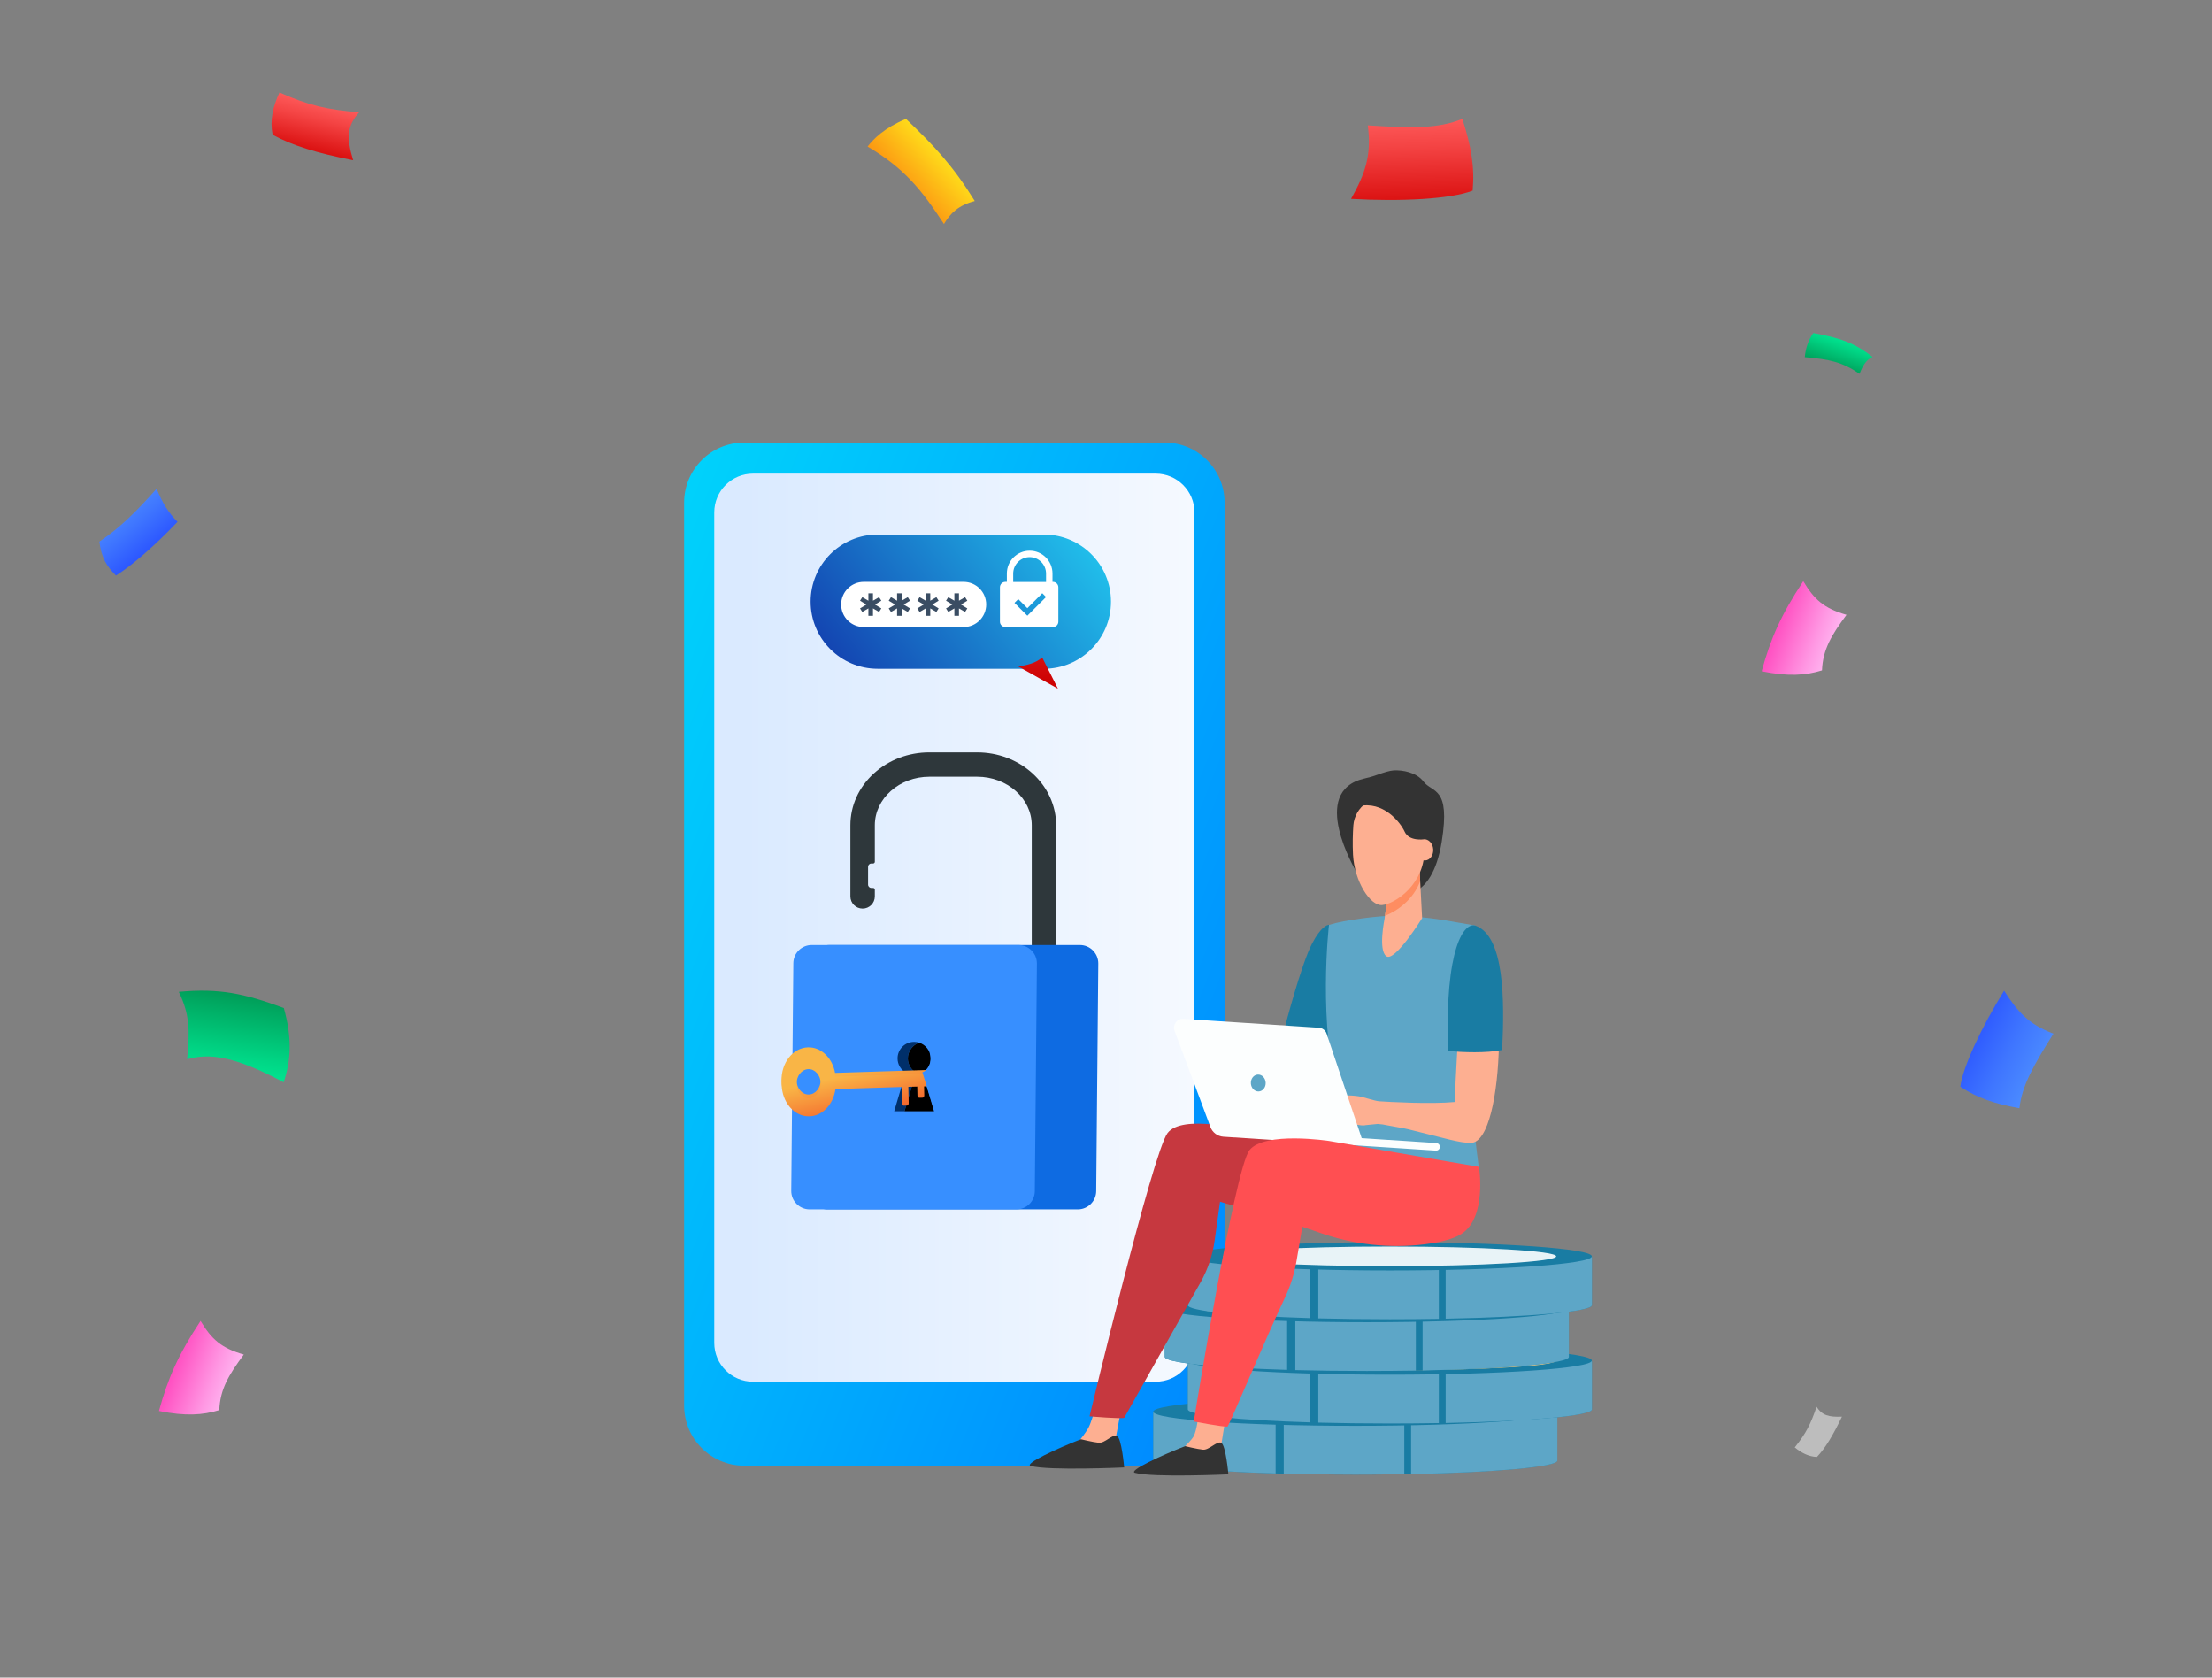 <svg width="335" height="254" viewBox="0 0 335 254" fill="none" xmlns="http://www.w3.org/2000/svg">
<rect x="0" y="0" width="335" height="254" fill="#808080" stroke="none"/>
<mask id="mask0_1118_91" style="mask-type:alpha" maskUnits="userSpaceOnUse" x="0" y="0" width="335" height="254">
<rect width="335" height="254" rx="12" fill="white"/>
</mask>
<g mask="url(#mask0_1118_91)">
<path d="M54.408 16.994C49.58 16.613 46.797 15.987 42.324 14C41.315 16.177 40.851 18.191 41.287 20.396C44.151 22.002 48.08 23.199 53.481 24.261C52.471 20.913 52.526 19.035 54.408 16.994Z" fill="url(#paint0_linear_1118_91)"/>
<path d="M207.148 18.98C207.748 23.552 206.739 26.301 204.611 30.112C212.167 30.547 219.778 30.139 223.024 28.86C223.351 25.267 222.806 22.164 221.469 18C217.814 19.497 213.831 19.415 207.148 18.98Z" fill="url(#paint1_linear_1118_91)"/>
<path d="M26.884 79.008C25.52 77.647 24.62 76.177 23.72 74C20.474 77.647 18.128 79.933 15.045 82.002C15.373 84.533 16.164 85.703 17.555 87.146C19.873 85.703 23.338 82.737 26.884 79.008Z" fill="url(#paint2_linear_1118_91)"/>
<path d="M275.112 213C274.239 215.586 273.53 217.001 271.812 219.151C272.848 219.995 273.912 220.539 275.167 220.594C276.449 219.26 277.622 217.273 278.958 214.497C276.967 214.579 275.958 214.306 275.112 213Z" fill="#BDBDBD"/>
<path d="M310.989 156.505C307.225 155.09 305.561 153.184 303.515 150C300.078 155.552 297.268 161.54 296.886 164.534C299.505 166.276 302.097 167.12 305.834 167.8C306.216 164.398 307.907 161.404 310.989 156.505Z" fill="url(#paint3_linear_1118_91)"/>
<path d="M142.959 33.922C143.914 32.289 145.141 31.091 147.623 30.438C144.323 25.104 141.54 22.137 137.203 18C133.848 19.415 132.347 20.994 131.393 22.191C136.93 25.457 139.522 28.669 142.959 33.922Z" fill="url(#paint4_linear_1118_91)"/>
<path d="M273.098 88C269.715 93.117 268.161 96.655 266.797 101.636C270.807 102.452 273.48 102.262 275.935 101.5C276.071 98.315 277.353 96.192 279.645 93.09C276.235 92.11 274.762 90.776 273.098 88Z" fill="url(#paint5_linear_1118_91)"/>
<path d="M30.373 200C26.991 205.117 25.436 208.655 24.072 213.636C28.082 214.452 30.755 214.262 33.21 213.5C33.347 210.315 34.629 208.192 36.92 205.09C33.51 204.11 32.037 202.776 30.373 200Z" fill="url(#paint6_linear_1118_91)"/>
<path d="M273.329 54.069C277.093 54.396 279.003 54.804 281.622 56.6C282.167 55.212 282.713 54.423 283.586 54.042C280.858 51.892 278.566 51.13 274.611 50.422C273.82 51.565 273.465 52.735 273.329 54.069Z" fill="url(#paint7_linear_1118_91)"/>
<path d="M28.336 160.383C31.691 159.43 35.456 159.866 42.957 163.867C44.13 160.383 44.212 157.035 42.985 152.626C36.983 150.421 33.246 149.605 27.081 150.177C28.718 153.579 28.772 155.919 28.336 160.383Z" fill="url(#paint8_linear_1118_91)"/>
</g>
<path d="M112.701 221.917H176.372C181.398 221.917 185.462 217.852 185.462 212.826V76.103C185.462 71.077 181.398 67 176.372 67H112.701C107.688 67 103.611 71.077 103.611 76.091V212.814C103.611 217.84 107.688 221.917 112.701 221.917Z" fill="url(#paint9_linear_1118_91)"/>
<path d="M180.899 203.322V77.588C180.899 74.339 178.27 71.71 175.021 71.71H114.052C110.803 71.71 108.174 74.339 108.174 77.588V203.322C108.174 206.571 110.803 209.2 114.052 209.2H175.021C178.27 209.2 180.899 206.571 180.899 203.322Z" fill="url(#paint10_linear_1118_91)"/>
<path d="M235.844 213.813V221.127C235.844 222.307 222.141 223.269 205.25 223.269C188.359 223.269 174.656 222.307 174.656 221.127V213.813H235.844Z" fill="#197CA3"/>
<path d="M213.708 223.195V213.825H235.856V221.139C235.844 222.112 226.485 222.94 213.708 223.195Z" fill="#5DA6C7"/>
<path d="M212.673 223.208C210.3 223.245 207.805 223.269 205.25 223.269C201.429 223.269 197.778 223.22 194.419 223.135V213.813H212.673V223.208Z" fill="#5DA6C7"/>
<path d="M193.19 223.098C182.286 222.77 174.656 222.015 174.656 221.127V213.813H193.19V223.098Z" fill="#5DA6C7"/>
<path d="M205.25 215.882C222.146 215.882 235.844 214.923 235.844 213.74C235.844 212.557 222.146 211.598 205.25 211.598C188.353 211.598 174.656 212.557 174.656 213.74C174.656 214.923 188.353 215.882 205.25 215.882Z" fill="#197CA3"/>
<path d="M241.089 206.073V213.387C241.089 214.567 227.386 215.529 210.495 215.529C193.591 215.529 179.901 214.567 179.901 213.387V206.073H241.089Z" fill="#197CA3"/>
<path d="M218.94 215.455V206.084H241.089V213.398C241.089 214.372 231.73 215.199 218.94 215.455Z" fill="#5DA6C7"/>
<path d="M217.906 215.468C215.533 215.504 213.038 215.528 210.482 215.528C206.661 215.528 203.01 215.48 199.652 215.395V206.073H217.906V215.468Z" fill="#5DA6C7"/>
<path d="M198.423 215.358C187.519 215.029 179.889 214.275 179.889 213.387V206.073H198.423V215.358Z" fill="#5DA6C7"/>
<path d="M210.483 208.142C227.379 208.142 241.076 207.183 241.076 206C241.076 204.817 227.379 203.858 210.483 203.858C193.586 203.858 179.889 204.817 179.889 206C179.889 207.183 193.586 208.142 210.483 208.142Z" fill="#197CA3"/>
<path d="M210.483 207.485C224.402 207.485 235.685 206.82 235.685 206C235.685 205.18 224.402 204.516 210.483 204.516C196.563 204.516 185.28 205.18 185.28 206C185.28 206.82 196.563 207.485 210.483 207.485Z" fill="#F7CC7F"/>
<path d="M237.596 198.125V205.439C237.596 206.62 223.893 207.581 207.002 207.581C190.099 207.581 176.408 206.62 176.408 205.439V198.125H237.596Z" fill="#197CA3"/>
<path d="M215.448 207.507V198.136H237.596V205.45C237.596 206.424 228.238 207.239 215.448 207.507Z" fill="#5DA6C7"/>
<path d="M214.425 207.52C212.052 207.556 209.557 207.58 207.002 207.58C203.181 207.58 199.53 207.532 196.171 207.447V198.125H214.425V207.52Z" fill="#5DA6C7"/>
<path d="M194.93 207.41C184.026 207.081 176.396 206.327 176.396 205.439V198.125H194.93V207.41Z" fill="#5DA6C7"/>
<path d="M176.396 198.052C176.396 199.233 190.099 200.194 206.99 200.194C223.893 200.194 237.584 199.233 237.584 198.052C237.584 196.872 223.881 195.911 206.99 195.911C190.099 195.911 176.396 196.872 176.396 198.052Z" fill="#197CA3"/>
<path d="M207.002 199.537C220.921 199.537 232.205 198.873 232.205 198.053C232.205 197.233 220.921 196.568 207.002 196.568C193.083 196.568 181.799 197.233 181.799 198.053C181.799 198.873 193.083 199.537 207.002 199.537Z" fill="#F7CC7F"/>
<path d="M241.089 190.29V197.604C241.089 198.784 227.386 199.746 210.495 199.746C193.591 199.746 179.901 198.784 179.901 197.604V190.29H241.089Z" fill="#197CA3"/>
<path d="M218.94 199.661V190.291H241.089V197.604C241.089 198.59 231.73 199.405 218.94 199.661Z" fill="#5DA6C7"/>
<path d="M217.906 199.685C215.533 199.722 213.038 199.746 210.482 199.746C206.661 199.746 203.01 199.697 199.652 199.612V190.291H217.906V199.685Z" fill="#5DA6C7"/>
<path d="M198.423 199.576C187.519 199.247 179.889 198.493 179.889 197.604V190.291H198.423V199.576Z" fill="#5DA6C7"/>
<path d="M210.483 192.359C227.379 192.359 241.076 191.4 241.076 190.217C241.076 189.034 227.379 188.075 210.483 188.075C193.586 188.075 179.889 189.034 179.889 190.217C179.889 191.4 193.586 192.359 210.483 192.359Z" fill="#197CA3"/>
<path d="M210.483 191.702C224.402 191.702 235.685 191.037 235.685 190.217C235.685 189.397 224.402 188.732 210.483 188.732C196.563 188.732 185.28 189.397 185.28 190.217C185.28 191.037 196.563 191.702 210.483 191.702Z" fill="#E8F3F7"/>
<path d="M185.621 214.64C185.621 214.64 184.805 219.666 184.805 219.678C184.769 220.177 184.781 221.455 184.671 221.893C184.258 223.548 177.321 219.532 179.146 219.216C179.317 219.191 180.509 217.974 180.777 217.463C181.252 216.575 181.507 214.263 181.507 214.263L185.621 214.64Z" fill="#FDAF91"/>
<path d="M179.487 218.96C179.487 218.96 181.276 219.399 182.189 219.496C183.101 219.581 184.27 218.169 184.927 218.437C185.645 218.729 186.034 223.232 186.034 223.232C186.034 223.232 174.583 223.755 171.881 223.001C170.81 222.709 175.921 220.336 179.487 218.96Z" fill="#333333"/>
<path d="M169.569 214.579C169.569 214.579 168.839 218.437 168.839 218.449C168.802 218.948 168.814 220.226 168.705 220.664C168.291 222.319 161.488 218.571 163.302 218.242C163.472 218.218 164.531 216.746 164.811 216.235C165.285 215.346 165.723 213.679 165.723 213.679L169.569 214.579Z" fill="#FDAF91"/>
<path d="M163.703 217.914C163.703 217.914 165.492 218.352 166.405 218.449C167.318 218.534 168.486 217.123 169.143 217.39C169.861 217.682 170.251 222.185 170.251 222.185C170.251 222.185 158.799 222.708 156.097 221.954C155.027 221.662 160.138 219.277 163.703 217.914Z" fill="#333333"/>
<path d="M209.266 175.942L188.432 171.111C188.432 171.111 179.086 168.64 176.834 171.537C174.583 174.433 165.006 214.446 165.006 214.446C165.006 214.446 169.946 214.872 170.263 214.665L181.824 194.147C182.919 192.2 183.649 190.059 183.953 187.832L184.769 181.954L193.251 184.424C193.251 184.424 203.023 186.566 206.99 184.108C210.982 181.637 209.266 175.942 209.266 175.942Z" fill="#C6383F"/>
<path d="M201.27 140.03C200.942 140.042 200.041 140.347 198.727 142.829C197.048 146.005 194.577 155.583 194.577 155.583L201.927 158.309L202.877 156.313L204.434 140.919C204.422 140.919 201.356 140.03 201.27 140.03Z" fill="#197CA3"/>
<path d="M210.981 138.654C208.876 138.654 203.68 139.262 201.27 140.041C201.27 140.041 199.493 155.216 202.864 166.753C203.619 169.333 202.244 177.45 202.244 177.45L224.003 177.158C224.003 177.158 221.423 157.529 222.396 154.352C223.37 151.176 223.394 140.126 223.394 140.126C223.394 140.126 223.248 140.102 218.502 139.287C216.287 138.922 213.221 138.654 210.981 138.654Z" fill="#5DA6C7"/>
<path d="M223.626 141.818C221.593 141.052 220.595 159.33 220.315 166.851C216.713 167.192 210.434 166.851 208.864 166.741C208.134 166.68 206.43 166.072 205.7 165.975C204.945 165.877 204.276 165.829 203.899 165.889C203.765 165.914 200.005 167.447 199.688 167.776C199.287 168.189 198.216 169.248 198.398 169.698C198.581 170.149 200.467 168.433 200.467 168.433L201.392 167.922C200.248 169.041 198.045 170.514 198.362 171.049C198.666 171.573 200.65 170.076 202.061 169.053C200.857 170.137 199.348 172.096 199.7 172.4C200.017 172.668 201.721 170.416 203.546 169.771C204.227 169.528 204.897 170.197 205.432 170.283C205.822 170.343 206.43 170.465 206.807 170.356L208.645 170.173C209.314 170.234 209.485 170.246 210.154 170.392C210.945 170.562 212.235 170.733 213.245 170.976C219.038 172.388 220.973 173.045 222.737 173.045C228.128 173.045 228.445 143.619 223.626 141.818Z" fill="#FDAF91"/>
<path d="M227.495 158.977C227.872 151.274 227.824 141.782 223.491 140.163C221.788 139.518 218.77 143.364 219.305 159.135C221.617 159.33 225.013 159.476 227.495 158.977Z" fill="#197CA3"/>
<path d="M179.231 154.268L199.737 155.607C200.285 155.644 200.747 155.996 200.917 156.52L206.223 172.328L217.529 173.07C217.845 173.094 218.088 173.362 218.064 173.679C218.04 173.995 217.772 174.238 217.456 174.214L185.28 172.109C184.391 172.048 183.625 171.476 183.32 170.648L177.881 156.082C177.54 155.169 178.258 154.208 179.231 154.268Z" fill="#FCFEFE"/>
<path d="M189.441 164.04C189.478 164.745 190.013 165.293 190.634 165.257C191.255 165.22 191.717 164.624 191.681 163.918C191.644 163.212 191.109 162.664 190.488 162.701C189.867 162.737 189.405 163.334 189.441 164.04Z" fill="#5DA6C7"/>
<path d="M223.99 176.672L201.295 172.753C201.295 172.753 191.486 171.257 189.222 174.153C186.971 177.049 180.789 215.225 180.789 215.225C180.789 215.225 185.377 216.101 185.9 215.991C186.156 215.821 191.9 202.143 194.589 196.496C195.441 194.707 196.037 192.809 196.366 190.849L197.23 185.738L200.09 186.724C205.104 188.452 210.458 189.048 215.727 188.403C217.93 188.123 219.987 187.661 221.265 186.87C225.244 184.387 223.99 176.672 223.99 176.672Z" fill="#FF4F52"/>
<path d="M206.613 117.881C207.319 117.723 208.012 117.528 208.694 117.273C209.46 116.993 210.458 116.677 211.067 116.64C212.357 116.567 214.511 116.908 215.582 118.332C216.92 120.096 219.707 119.025 218.344 127.447C216.799 136.963 211.554 135.393 211.444 135.223C211.335 135.052 207.282 128.627 207.282 128.627C207.282 128.627 205.311 131.998 205.323 131.876C205.323 131.742 198.131 119.828 206.613 117.881Z" fill="#333333"/>
<path d="M210.118 135.88L209.68 139.154C209.68 139.154 208.694 143.875 209.959 144.788C211.237 145.701 215.375 139.02 215.375 139.02L214.937 130.708L210.118 135.88Z" fill="#FDAF91"/>
<path d="M215.083 133.41C214.036 136.246 211.529 137.986 209.752 138.655L210.118 135.881L214.937 130.721L215.083 133.41Z" fill="#FE8D61"/>
<path d="M210.689 120.888C207.915 120.158 205.165 122.166 204.958 124.989C204.873 126.218 204.824 127.751 204.909 129.419C205.128 133.434 207.501 137.183 209.314 137.037C211.14 136.903 215.971 133.933 215.728 128.226C215.594 124.709 213.598 121.642 210.689 120.888Z" fill="#FDAF91"/>
<path d="M214.438 128.773C214.498 129.661 215.143 130.33 215.861 130.282C216.579 130.233 217.115 129.466 217.054 128.578C216.993 127.69 216.348 127.02 215.63 127.069C214.9 127.13 214.365 127.896 214.438 128.773Z" fill="#FDAF91"/>
<path d="M215.618 127.081C215.618 127.081 213.403 127.41 212.734 125.937C212.064 124.477 209.485 121.204 205.724 122.08C201.952 122.968 209.229 119.378 209.521 119.402C209.813 119.427 213.318 119.755 213.318 119.755C213.318 119.755 215.8 122.238 215.873 122.481C215.947 122.737 216.47 125.463 216.47 125.463L215.618 127.081Z" fill="#333333"/>
<path d="M156.365 117.09C154.114 115.046 151.132 113.914 147.968 113.914H140.752C137.588 113.914 134.606 115.046 132.355 117.09C130.055 119.183 128.789 121.982 128.789 124.964V135.722C128.789 136.744 129.617 137.571 130.639 137.571C131.661 137.571 132.489 136.744 132.489 135.722V134.699C132.489 134.566 132.379 134.444 132.233 134.444H131.965C131.698 134.444 131.466 134.225 131.466 133.945V131.243C131.466 130.976 131.685 130.744 131.965 130.744H132.233C132.367 130.744 132.489 130.635 132.489 130.489V124.952C132.489 120.899 136.2 117.601 140.764 117.601H147.98C152.544 117.601 156.255 120.899 156.255 124.952V146.394H159.955V124.964C159.943 121.982 158.665 119.183 156.365 117.09Z" fill="#2E373B"/>
<path d="M163.228 183.109H125.296C123.751 183.109 122.497 181.843 122.51 180.298L122.826 145.834C122.838 144.313 124.079 143.083 125.613 143.083H163.545C165.09 143.083 166.344 144.349 166.332 145.895L166.015 180.358C165.991 181.88 164.75 183.109 163.228 183.109Z" fill="#0E6BE2"/>
<path d="M153.931 183.109H122.619C121.074 183.109 119.82 181.843 119.832 180.298L120.149 145.834C120.161 144.313 121.402 143.083 122.936 143.083H154.247C155.793 143.083 157.046 144.349 157.034 145.895L156.718 180.358C156.706 181.88 155.464 183.109 153.931 183.109Z" fill="#378FFF"/>
<path d="M137.49 160.255C137.49 159.148 138.22 158.198 139.218 157.87C138.975 157.785 138.707 157.748 138.439 157.748C137.052 157.748 135.932 158.868 135.932 160.255C135.932 161.168 136.431 161.971 137.162 162.409L135.421 168.25H136.979L138.719 162.409C137.989 161.971 137.49 161.168 137.49 160.255Z" fill="#002F6A"/>
<path d="M139.717 162.41C140.448 161.972 140.946 161.169 140.946 160.256C140.946 159.112 140.18 158.151 139.133 157.846C139.158 157.859 139.194 157.859 139.218 157.871C138.221 158.199 137.49 159.149 137.49 160.256C137.49 161.169 137.989 161.972 138.719 162.41L136.979 168.251H141.458L139.717 162.41Z" fill="black"/>
<path d="M137.454 142.429C137.442 142.429 137.417 142.429 137.405 142.429C137.417 142.417 137.442 142.429 137.454 142.429Z" fill="url(#paint11_linear_1118_91)"/>
<path d="M137.758 142.477C137.709 142.465 137.649 142.453 137.6 142.44C137.649 142.453 137.709 142.465 137.758 142.477Z" fill="url(#paint12_linear_1118_91)"/>
<path d="M137.575 142.44C137.551 142.44 137.539 142.44 137.515 142.428C137.539 142.44 137.551 142.44 137.575 142.44Z" fill="url(#paint13_linear_1118_91)"/>
<path d="M137.855 142.501C137.831 142.489 137.795 142.489 137.77 142.477C137.795 142.489 137.831 142.489 137.855 142.501Z" fill="url(#paint14_linear_1118_91)"/>
<path d="M122.357 158.577C120.09 158.65 118.298 160.914 118.359 163.64C118.42 166.366 120.302 168.52 122.569 168.447C124.573 168.386 126.193 166.609 126.506 164.321L144.542 163.749C144.714 163.749 144.846 163.567 144.846 163.36L144.826 162.24C144.826 162.033 144.674 161.875 144.502 161.875L126.466 162.447C126.061 160.184 124.361 158.516 122.357 158.577ZM124.29 163.457C124.32 164.674 123.521 165.684 122.509 165.721C121.496 165.757 120.656 164.796 120.626 163.579C120.596 162.362 121.395 161.352 122.407 161.315C123.43 161.279 124.27 162.24 124.29 163.457Z" fill="url(#paint15_linear_1118_91)"/>
<path d="M144.835 162.814C144.835 162.607 144.683 162.449 144.511 162.449L126.486 163.021C126.071 160.758 124.37 159.09 122.377 159.151C120.109 159.224 118.318 161.488 118.379 164.214C118.439 166.94 120.322 169.094 122.589 169.021C124.593 168.96 126.212 167.183 126.526 164.895L136.536 164.579L136.587 167.074C136.587 167.256 136.718 167.402 136.87 167.402L137.346 167.39C137.497 167.39 137.619 167.232 137.619 167.049L137.568 164.554L138.914 164.518L138.945 165.881C138.945 166.063 139.076 166.21 139.228 166.21L139.704 166.197C139.856 166.197 139.977 166.039 139.977 165.857L139.947 164.494L141.556 164.445L141.607 166.94C141.607 167.122 141.738 167.268 141.89 167.268L142.366 167.256C142.517 167.256 142.639 167.098 142.639 166.915L142.588 164.421L144.542 164.36C144.714 164.36 144.845 164.177 144.845 163.97L144.835 162.814ZM122.518 166.283C121.506 166.319 120.666 165.358 120.636 164.141C120.605 162.924 121.405 161.914 122.417 161.877C123.429 161.841 124.269 162.802 124.3 164.019C124.33 165.236 123.53 166.246 122.518 166.283Z" fill="url(#paint16_linear_1118_91)"/>
<path d="M139.692 162.359C141.165 161.77 141.042 160.027 140.796 159.414H141.533H145.583L146.319 162.727L143.742 166.041L141.533 168.25L139.692 162.359Z" fill="#378FFF"/>
<path fill-rule="evenodd" clip-rule="evenodd" d="M132.927 101.256H158.093C163.704 101.256 168.255 96.705 168.255 91.095C168.255 85.484 163.704 80.933 158.093 80.933H132.927C127.317 80.933 122.766 85.484 122.766 91.095C122.766 96.705 127.317 101.256 132.927 101.256Z" fill="url(#paint17_linear_1118_91)"/>
<path d="M130.81 94.941H145.937C147.823 94.941 149.356 93.408 149.356 91.522C149.356 89.635 147.823 88.102 145.937 88.102H130.81C128.924 88.102 127.39 89.635 127.39 91.522C127.39 93.42 128.924 94.941 130.81 94.941Z" fill="white"/>
<path d="M159.469 88.103H159.396V86.837C159.396 84.926 157.85 83.381 155.94 83.381C154.029 83.381 152.484 84.926 152.484 86.837V88.103H152.252C151.802 88.103 151.437 88.468 151.437 88.918V94.126C151.437 94.577 151.802 94.942 152.252 94.942H159.469C159.919 94.942 160.284 94.577 160.284 94.126V88.918C160.284 88.468 159.919 88.103 159.469 88.103ZM155.587 93.226L153.64 91.279L154.212 90.707L155.587 92.082L157.85 89.819L158.422 90.39L155.587 93.226ZM158.422 86.849V88.115H153.445V86.849C153.445 85.474 154.565 84.354 155.94 84.354C157.315 84.354 158.422 85.474 158.422 86.849Z" fill="white"/>
<path d="M146.156 92.654L146.497 92.118L145.535 91.534L146.497 90.95L146.156 90.415L145.231 90.95V89.831H144.537V90.95L143.612 90.415L143.272 90.95L144.233 91.534L143.272 92.118L143.612 92.654L144.537 92.118V93.238H145.231V92.118L146.156 92.654Z" fill="#3A4D63"/>
<path d="M141.811 92.654L142.152 92.118L141.191 91.534L142.152 90.95L141.811 90.415L140.886 90.95V89.831H140.193V90.95L139.268 90.415L138.927 90.95L139.888 91.534L138.927 92.118L139.268 92.654L140.193 92.118V93.238H140.886V92.118L141.811 92.654Z" fill="#3A4D63"/>
<path d="M137.479 92.654L137.82 92.118L136.858 91.534L137.82 90.95L137.479 90.415L136.554 90.95V89.831H135.86V90.95L134.935 90.415L134.595 90.95L135.556 91.534L134.595 92.118L134.935 92.654L135.86 92.118V93.238H136.554V92.118L137.479 92.654Z" fill="#3A4D63"/>
<path d="M133.134 92.654L133.475 92.118L132.514 91.534L133.475 90.95L133.134 90.415L132.21 90.95V89.831H131.516V90.95L130.591 90.415L130.25 90.95L131.212 91.534L130.25 92.118L130.591 92.654L131.516 92.118V93.238H132.21V92.118L133.134 92.654Z" fill="#3A4D63"/>
<path fill-rule="evenodd" clip-rule="evenodd" d="M157.838 99.54L158.142 100.149L160.223 104.274L156.317 102.084L154.211 100.904C155.526 100.709 156.877 100.405 157.838 99.54Z" fill="url(#paint18_linear_1118_91)"/>
<defs>
<linearGradient id="paint0_linear_1118_91" x1="48.633" y1="15.262" x2="46.547" y2="24.187" gradientUnits="userSpaceOnUse">
<stop stop-color="#FF5C5C"/>
<stop offset="0.301" stop-color="#F44444"/>
<stop offset="0.935" stop-color="#D60707"/>
<stop offset="1" stop-color="#D30000"/>
</linearGradient>
<linearGradient id="paint1_linear_1118_91" x1="213.647" y1="17.384" x2="213.991" y2="33.119" gradientUnits="userSpaceOnUse">
<stop stop-color="#FF5C5C"/>
<stop offset="0.301" stop-color="#F44444"/>
<stop offset="0.935" stop-color="#D60707"/>
<stop offset="1" stop-color="#D30000"/>
</linearGradient>
<linearGradient id="paint2_linear_1118_91" x1="17.271" y1="76.606" x2="23.383" y2="83.841" gradientUnits="userSpaceOnUse">
<stop stop-color="#4D8EFF"/>
<stop offset="0.428" stop-color="#3F76FF"/>
<stop offset="1" stop-color="#2850FF"/>
</linearGradient>
<linearGradient id="paint3_linear_1118_91" x1="309.541" y1="162.102" x2="297.378" y2="155.868" gradientUnits="userSpaceOnUse">
<stop stop-color="#4D8EFF"/>
<stop offset="0.428" stop-color="#3F76FF"/>
<stop offset="1" stop-color="#2850FF"/>
</linearGradient>
<linearGradient id="paint4_linear_1118_91" x1="136.932" y1="28.511" x2="144.059" y2="22.047" gradientUnits="userSpaceOnUse">
<stop stop-color="#FC9512"/>
<stop offset="0.007" stop-color="#FC9612"/>
<stop offset="0.68" stop-color="#FED319"/>
<stop offset="1" stop-color="#FFEB1C"/>
</linearGradient>
<linearGradient id="paint5_linear_1118_91" x1="267.937" y1="94.067" x2="278.169" y2="97.897" gradientUnits="userSpaceOnUse">
<stop stop-color="#FF3EB9"/>
<stop offset="0.043" stop-color="#FF44BC"/>
<stop offset="0.701" stop-color="#FF98E3"/>
<stop offset="1" stop-color="#FFB9F2"/>
</linearGradient>
<linearGradient id="paint6_linear_1118_91" x1="25.213" y1="206.067" x2="35.444" y2="209.897" gradientUnits="userSpaceOnUse">
<stop stop-color="#FF3EB9"/>
<stop offset="0.043" stop-color="#FF44BC"/>
<stop offset="0.701" stop-color="#FF98E3"/>
<stop offset="1" stop-color="#FFB9F2"/>
</linearGradient>
<linearGradient id="paint7_linear_1118_91" x1="279.458" y1="50.726" x2="277.421" y2="56.872" gradientUnits="userSpaceOnUse">
<stop stop-color="#00EE98"/>
<stop offset="0.28" stop-color="#00D685"/>
<stop offset="0.868" stop-color="#009955"/>
<stop offset="1" stop-color="#008A49"/>
</linearGradient>
<linearGradient id="paint8_linear_1118_91" x1="34.021" y1="164.57" x2="36.55" y2="147.63" gradientUnits="userSpaceOnUse">
<stop stop-color="#00EE98"/>
<stop offset="0.28" stop-color="#00D685"/>
<stop offset="0.868" stop-color="#009955"/>
<stop offset="1" stop-color="#008A49"/>
</linearGradient>
<linearGradient id="paint9_linear_1118_91" x1="103.611" y1="67" x2="228.181" y2="116.213" gradientUnits="userSpaceOnUse">
<stop stop-color="#00D3FB"/>
<stop offset="1" stop-color="#0086FF"/>
</linearGradient>
<linearGradient id="paint10_linear_1118_91" x1="108.179" y1="140.46" x2="180.899" y2="140.46" gradientUnits="userSpaceOnUse">
<stop offset="0.061" stop-color="#DAEAFF"/>
<stop offset="1" stop-color="#F5F9FF"/>
</linearGradient>
<linearGradient id="paint11_linear_1118_91" x1="137.43" y1="142.419" x2="137.43" y2="142.426" gradientUnits="userSpaceOnUse">
<stop stop-color="#E6ECE5"/>
<stop offset="1" stop-color="#B6BEAF"/>
</linearGradient>
<linearGradient id="paint12_linear_1118_91" x1="137.68" y1="142.44" x2="137.681" y2="142.486" gradientUnits="userSpaceOnUse">
<stop stop-color="#E6ECE5"/>
<stop offset="1" stop-color="#B6BEAF"/>
</linearGradient>
<linearGradient id="paint13_linear_1118_91" x1="137.543" y1="142.43" x2="137.543" y2="142.442" gradientUnits="userSpaceOnUse">
<stop stop-color="#E6ECE5"/>
<stop offset="1" stop-color="#B6BEAF"/>
</linearGradient>
<linearGradient id="paint14_linear_1118_91" x1="137.813" y1="142.476" x2="137.813" y2="142.508" gradientUnits="userSpaceOnUse">
<stop stop-color="#E6ECE5"/>
<stop offset="1" stop-color="#B6BEAF"/>
</linearGradient>
<linearGradient id="paint15_linear_1118_91" x1="129.125" y1="161.982" x2="130.638" y2="168.538" gradientUnits="userSpaceOnUse">
<stop stop-color="#F9B546"/>
<stop offset="1" stop-color="#F4642C"/>
</linearGradient>
<linearGradient id="paint16_linear_1118_91" x1="129.137" y1="162.556" x2="130.651" y2="169.111" gradientUnits="userSpaceOnUse">
<stop stop-color="#F9B546"/>
<stop offset="1" stop-color="#F4642C"/>
</linearGradient>
<linearGradient id="paint17_linear_1118_91" x1="122.766" y1="101.256" x2="160.187" y2="71.572" gradientUnits="userSpaceOnUse">
<stop stop-color="#1239AC"/>
<stop offset="1" stop-color="#22C8EF"/>
</linearGradient>
<linearGradient id="paint18_linear_1118_91" x1="157.216" y1="80.562" x2="157.216" y2="103.427" gradientUnits="userSpaceOnUse">
<stop stop-color="#FE5757"/>
<stop offset="1" stop-color="#CD0102"/>
</linearGradient>
</defs>
</svg>
